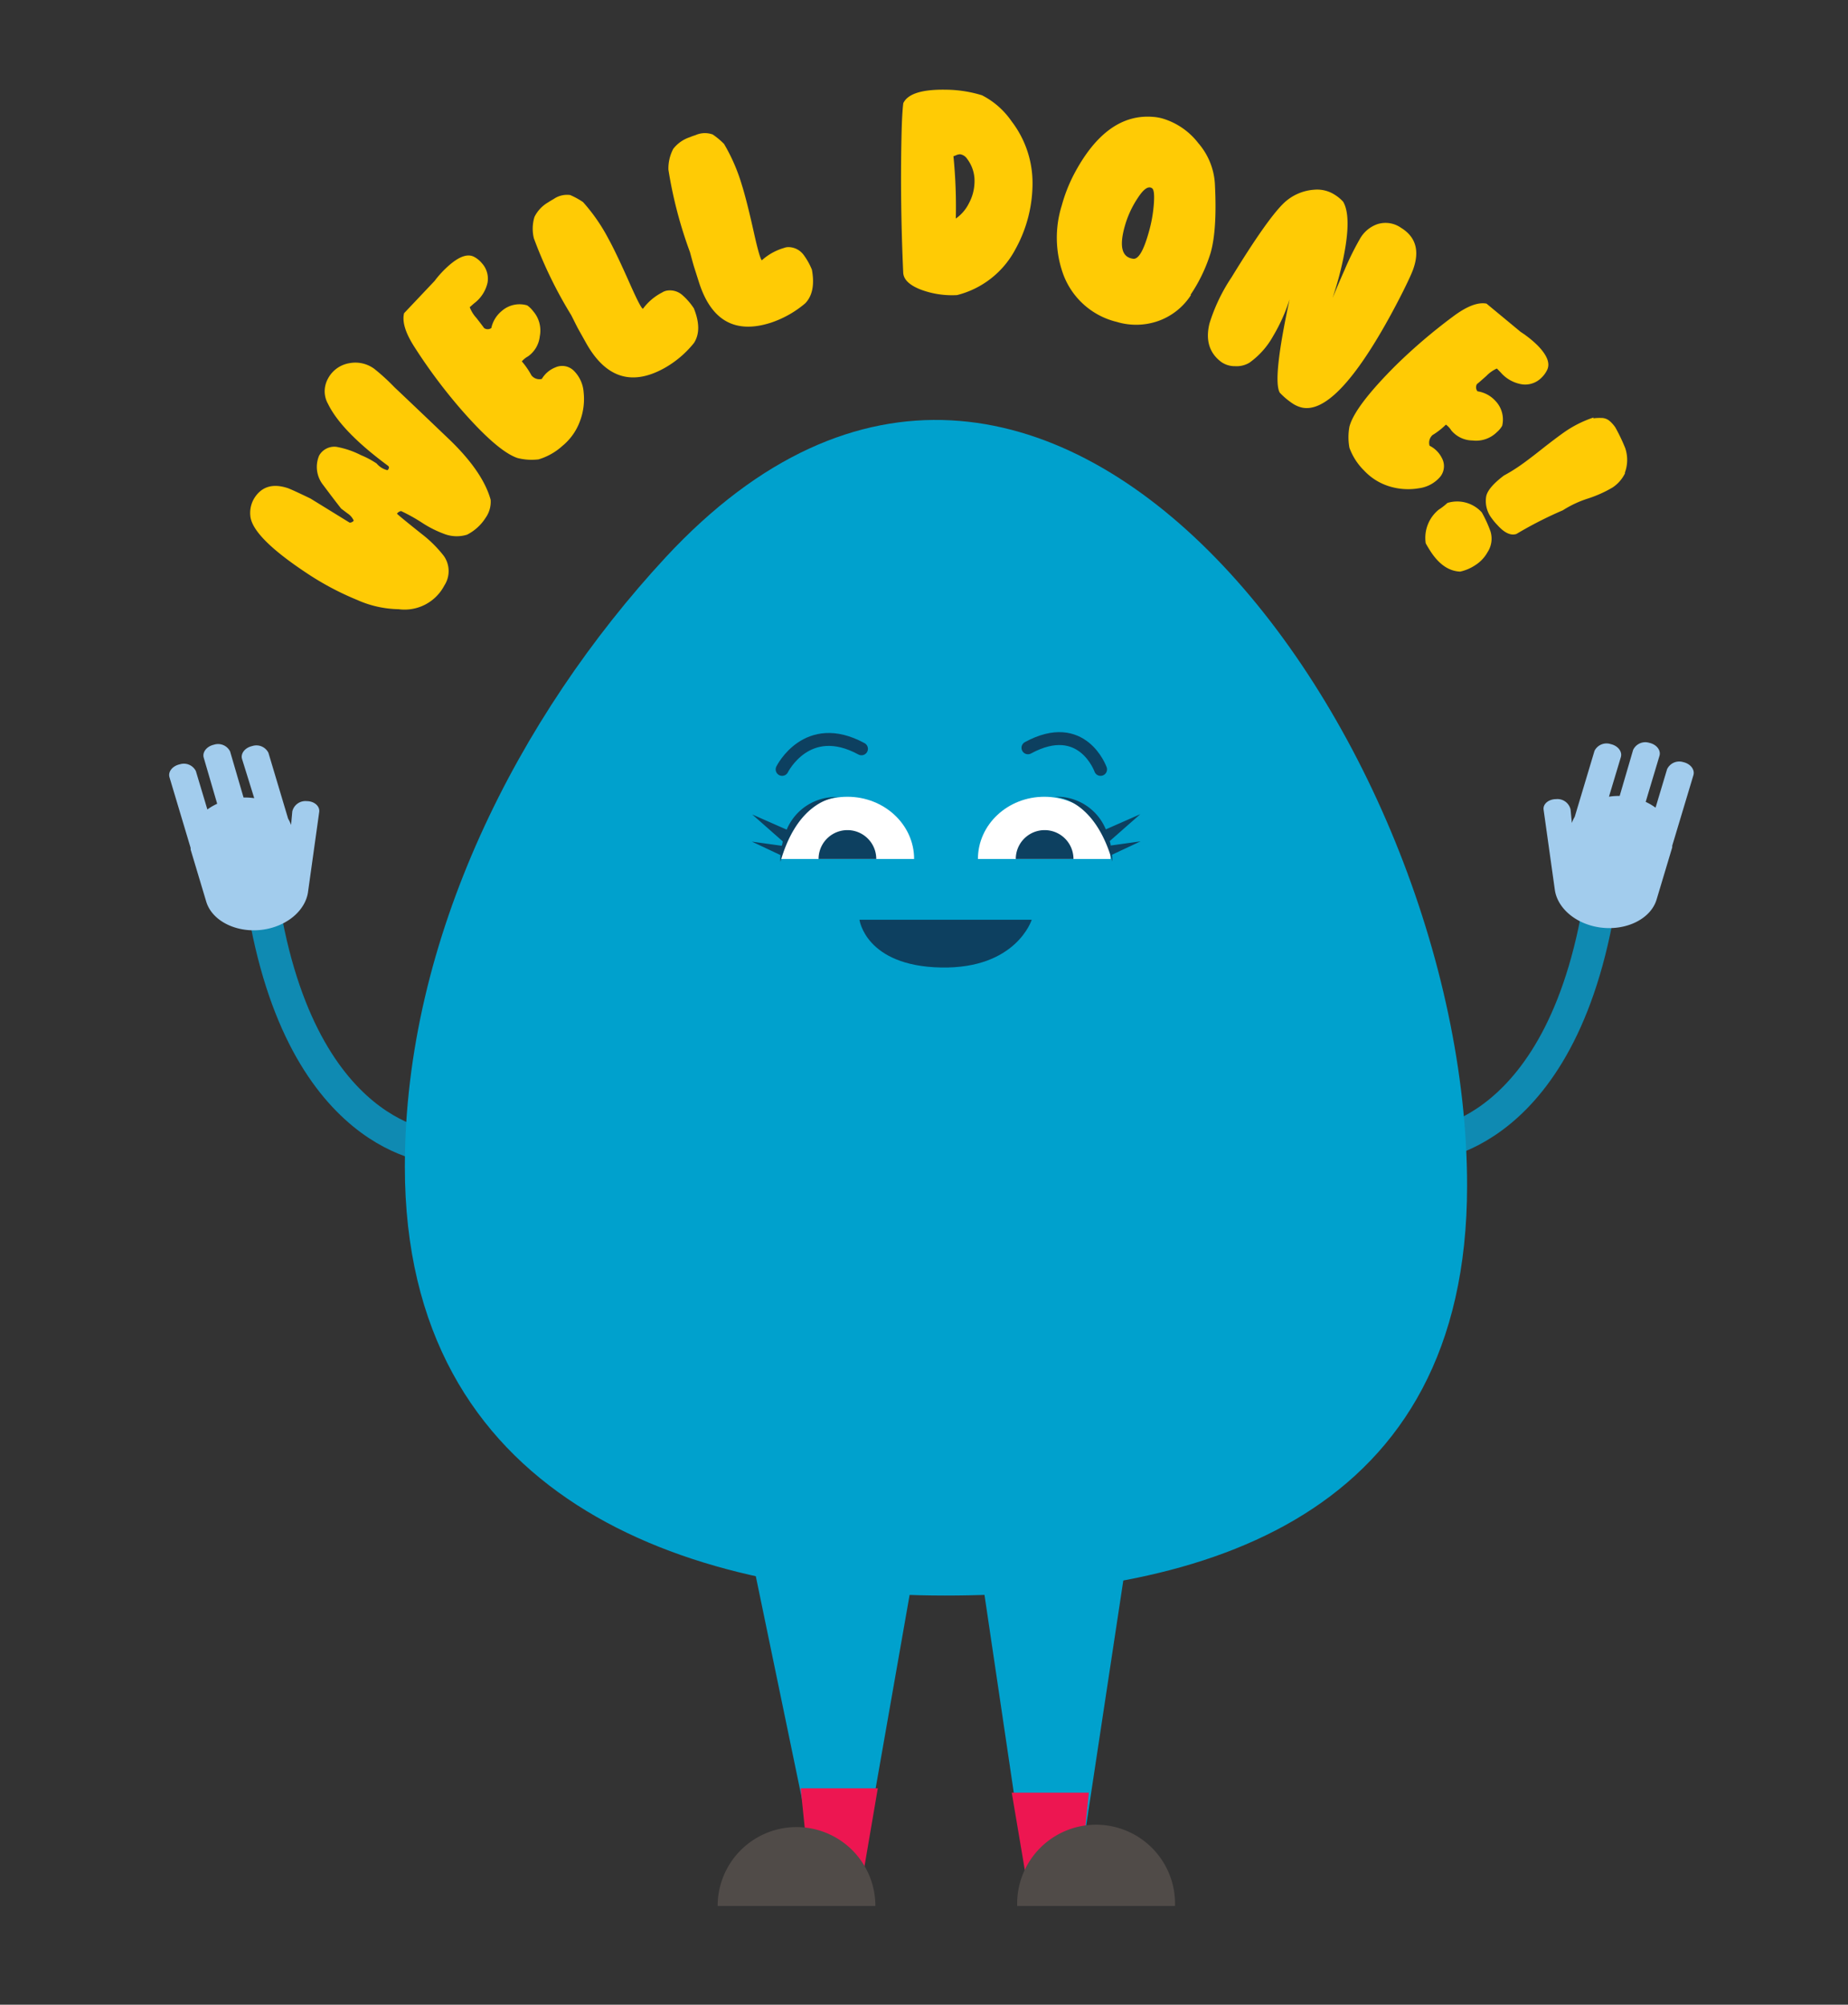 <svg id="Layer_1" data-name="Layer 1" xmlns="http://www.w3.org/2000/svg" viewBox="0 0 274.84 298.1"><rect x="0" y="0" width="274.84" height="298.1" fill="#333333" stroke="none"/><defs><style>.cls-1{fill:#00a1cd;}.cls-2{fill:#ed1651;}.cls-3{fill:#504b48;}.cls-4,.cls-6{fill:none;stroke-linecap:round;stroke-miterlimit:10;}.cls-4{stroke:#0f8ab2;stroke-width:4.81px;}.cls-5{fill:#a2cced;}.cls-6{stroke:#0d4060;stroke-width:1.92px;}.cls-7{fill:#0d4060;}.cls-8{fill:#fff;}.cls-9{fill:#ffcb05;}</style></defs><polyline class="cls-1" points="159.95 281.97 167.54 231.86 145.63 231.86 153.27 283.42 159.12 279.72"/><polyline class="cls-1" points="121.72 279.32 112.18 233.3 135.96 233.3 127.41 281.97 119.25 279.32"/><polygon class="cls-2" points="119.08 265.92 130.55 265.92 127.74 282.38 120.77 282.38 119.08 265.92"/><polygon class="cls-2" points="150.47 266.57 161.94 266.57 160.24 283.03 153.25 283.03 150.47 266.57"/><path class="cls-3" d="M106.73,283.42a11.73,11.73,0,1,1,23.46,0"/><path class="cls-3" d="M151.28,283.42a11.74,11.74,0,1,1,23.47,0"/><path class="cls-4" d="M65.17,170.61s-21.06-.56-26.38-38.47"/><path class="cls-5" d="M45.8,132.71c-.38,2.45-2.67,4.66-5.91,5.39-4.12.92-8.26-.9-9.21-4l-2.33-7.77,0-.17,0-.08-3.14-10.49c-.25-.82.43-1.69,1.51-1.93a2,2,0,0,1,2.41,1l1.71,5.71a8.33,8.33,0,0,1,1.46-.85l-2-6.85c-.24-.82.44-1.69,1.51-1.93a2,2,0,0,1,2.41,1l2,6.85a10.37,10.37,0,0,1,1.59.1L36,112.87c-.25-.82.43-1.69,1.51-1.93a2,2,0,0,1,2.41,1l2.93,9.8a5.63,5.63,0,0,1,.44.93l.18-2a2,2,0,0,1,2.15-1.54h0c1.1,0,1.94.72,1.86,1.57"/><path class="cls-4" d="M211.88,170.29s21.07-.56,26.39-38.47"/><path class="cls-5" d="M231.25,132.39c.38,2.44,2.67,4.65,5.91,5.38,4.12.92,8.27-.89,9.21-4L248.7,126c0-.06,0-.11,0-.17l0-.08,3.15-10.48c.24-.83-.44-1.7-1.51-1.94a2,2,0,0,0-2.41,1.06l-1.71,5.71a8.85,8.85,0,0,0-1.47-.86l2.05-6.84c.25-.83-.43-1.7-1.51-1.94a2,2,0,0,0-2.41,1.06l-2,6.84a9.3,9.3,0,0,0-1.59.11l1.77-5.89c.24-.82-.44-1.69-1.51-1.93a2,2,0,0,0-2.41,1l-2.94,9.81a4.53,4.53,0,0,0-.43.92l-.19-2a2,2,0,0,0-2.14-1.55h0c-1.11,0-2,.72-1.87,1.58"/><path class="cls-1" d="M60.21,173.5c0-34,16.9-67,38.78-90.62,56.4-60.76,119.2,27,119.2,93.43,0,49.06-38.83,60.95-77.7,60.95S60.21,222.55,60.21,173.5Z"/><path class="cls-6" d="M116.32,114.41s3.69-7.47,11.8-3.06"/><path class="cls-6" d="M163.68,114.41s-2.7-7.61-10.8-3.21"/><path class="cls-7" d="M153.44,136.77s-2.28,7.32-13.5,7.1-12.12-7.1-12.12-7.1Z"/><path class="cls-8" d="M145.44,127.73c0-5.11,4.42-9.25,9.87-9.25s9.86,4.14,9.86,9.25"/><path class="cls-7" d="M151.07,127.73a4.29,4.29,0,1,1,8.58,0"/><path class="cls-8" d="M116.11,127.73c0-5.11,4.44-9.25,9.92-9.25s9.92,4.14,9.92,9.25"/><path class="cls-7" d="M121.74,127.73a4.29,4.29,0,1,1,8.58,0"/><path class="cls-7" d="M117,123.37l-5.13-2.26,4.54,4c0,.23-.1.45-.14.66l-4.45-.62,4.25,2c-.05.63,0,1,0,1,2.38-8.36,7.14-9.47,8.5-9.62A7.87,7.87,0,0,0,117,123.37Z"/><path class="cls-7" d="M124.5,118.51c.14,0,.25,0,.39,0A3.49,3.49,0,0,0,124.5,118.51Z"/><path class="cls-7" d="M169.63,125.11l-4.45.62c0-.22-.08-.43-.14-.66l4.55-4-5.13,2.26a7.86,7.86,0,0,0-7.54-4.85c1.36.15,6.13,1.26,8.51,9.62a9.45,9.45,0,0,0-.05-1Z"/><path class="cls-7" d="M154.92,118.51a3.41,3.41,0,0,0-.38,0C154.67,118.48,154.79,118.5,154.92,118.51Z"/><path class="cls-9" d="M37.23,76.72A4.23,4.23,0,0,1,37.87,74c1.09-1.66,2.72-2.14,4.91-1.42.41.14,1.54.66,3.39,1.55L52,77.72a.78.78,0,0,0,.61-.3,2.52,2.52,0,0,0-.93-1.08l-.94-.71q-.93-1.17-2.7-3.54a4.3,4.3,0,0,1-.57-4.36A2.6,2.6,0,0,1,50,66.44a13,13,0,0,1,3.68,1.24,13,13,0,0,1,2.33,1.24,3,3,0,0,0,1.62,1c.27-.27.29-.49.06-.67q-6.91-5.11-8.9-9.18a3.79,3.79,0,0,1-.49-2.2,4,4,0,0,1,.51-1.63A4.41,4.41,0,0,1,52,54a4.73,4.73,0,0,1,3.67.85,30.52,30.52,0,0,1,3,2.74q2.79,2.63,8.3,7.9,4.85,4.71,6,8.82A4.12,4.12,0,0,1,72.22,77a7.08,7.08,0,0,1-2.76,2.51A5.2,5.2,0,0,1,66,79.37a16.31,16.31,0,0,1-3.25-1.65A25.68,25.68,0,0,0,59.66,76a.88.88,0,0,0-.62.39q.42.42,3.66,3A18.16,18.16,0,0,1,66,82.66a3.91,3.91,0,0,1,.08,4.41,6.67,6.67,0,0,1-6.8,3.52,15.77,15.77,0,0,1-6.19-1.39,42.71,42.71,0,0,1-7.72-4.14Q37.51,79.81,37.23,76.72Z"/><path class="cls-9" d="M78.4,45.41a3.73,3.73,0,0,1,.88.85,4.38,4.38,0,0,1,1,3.74,4.19,4.19,0,0,1-1.76,3,3.22,3.22,0,0,0-.91.74,11.82,11.82,0,0,1,1.43,2.08,1.51,1.51,0,0,0,1.54.53,4.09,4.09,0,0,1,2-1.71,2.46,2.46,0,0,1,2.72.45,5,5,0,0,1,1.5,3.24,9.31,9.31,0,0,1-.56,4.33,8.54,8.54,0,0,1-2.6,3.65,9.18,9.18,0,0,1-3.54,2,8.52,8.52,0,0,1-3.13-.2q-3-1-8.59-7.45a80.16,80.16,0,0,1-6.76-9.09q-2-3.12-1.52-5l4.53-4.79a15.18,15.18,0,0,1,2.2-2.36c1.55-1.34,2.79-1.73,3.73-1.2a3.87,3.87,0,0,1,1.1.91,3.43,3.43,0,0,1,.85,2.9,5.29,5.29,0,0,1-2,3.08l-.65.57a5.07,5.07,0,0,0,1,1.61c.67.86,1.05,1.36,1.13,1.49a.93.93,0,0,0,1.08,0,4.51,4.51,0,0,1,1.58-2.56A4,4,0,0,1,78.4,45.41Z"/><path class="cls-9" d="M103.21,45.9l0,0q1.26,3.15,0,5.1a15.1,15.1,0,0,1-4.46,3.77q-7.27,4-11.62-3.83l-1.12-2c-.14-.25-.34-.65-.61-1.19s-.36-.72-.46-.91a64.16,64.16,0,0,1-5.54-11.4,6,6,0,0,1,.09-3.19,5.15,5.15,0,0,1,2.05-2.17c.24-.16.51-.32.81-.49A3.49,3.49,0,0,1,84.79,29a11.31,11.31,0,0,1,1.92,1.05,26.83,26.83,0,0,1,3.77,5.44c.8,1.44,1.9,3.77,3.33,7,1,2.23,1.59,3.37,1.81,3.43a8.15,8.15,0,0,1,2.86-2.43,1.92,1.92,0,0,1,.74-.28,2.79,2.79,0,0,1,2.33.73,9.63,9.63,0,0,1,1.7,2Z"/><path class="cls-9" d="M120.75,40.11l0,0c.41,2.23.07,3.9-1,5A15.41,15.41,0,0,1,114.61,48q-7.92,2.52-10.65-6l-.7-2.2c-.09-.28-.21-.7-.37-1.29s-.21-.78-.27-1a64.45,64.45,0,0,1-3.21-12.27,6.26,6.26,0,0,1,.72-3.11,5.17,5.17,0,0,1,2.44-1.72c.26-.11.56-.22.88-.32A3.41,3.41,0,0,1,106,20a11.24,11.24,0,0,1,1.68,1.4,26.92,26.92,0,0,1,2.64,6.07c.5,1.57,1.13,4.08,1.89,7.51.54,2.38.91,3.62,1.1,3.72a8.4,8.4,0,0,1,3.29-1.83,1.85,1.85,0,0,1,.79-.12,2.84,2.84,0,0,1,2.14,1.17,10.13,10.13,0,0,1,1.27,2.31Z"/><path class="cls-9" d="M153.56,27.38A20.26,20.26,0,0,1,151,37.09a13.56,13.56,0,0,1-8.66,6.79,13.22,13.22,0,0,1-5.49-.85c-1.62-.65-2.46-1.47-2.52-2.47q-.47-10.49-.26-20.13c.05-2.38.14-4.07.27-5.09q1-2.1,6.36-2a18.65,18.65,0,0,1,5.35.83,11.92,11.92,0,0,1,4.39,3.86A15.07,15.07,0,0,1,153.56,27.38Zm-9.72-3.75a1.51,1.51,0,0,0-1.05-.69,1.55,1.55,0,0,0-.59.14,2.56,2.56,0,0,1-.4.15,76.08,76.08,0,0,1,.35,9.27,6,6,0,0,0,1.95-2.27,6.87,6.87,0,0,0,.83-3.08A5.38,5.38,0,0,0,143.84,23.63Z"/><path class="cls-9" d="M177.14,43.85l0,0a9.61,9.61,0,0,1-4.82,3.86,9.92,9.92,0,0,1-6.22.16,11.32,11.32,0,0,1-8-7.16,16,16,0,0,1-.19-10.16A23.57,23.57,0,0,1,159.68,26q4.86-9.27,11.93-8.61a7.12,7.12,0,0,1,1.31.24,10.5,10.5,0,0,1,5.3,3.66,10.14,10.14,0,0,1,2.46,6q.36,6.82-.63,10.3a23.49,23.49,0,0,1-3,6.26Zm-8.59-5.37v0c.77.08,1.53-1.22,2.28-3.88a20.79,20.79,0,0,0,.78-4.37c.09-1.37,0-2.13-.33-2.27-.51-.31-1.19.15-2,1.38a14.73,14.73,0,0,0-2,4.3Q166,38.18,168.55,38.48Z"/><path class="cls-9" d="M208.66,43.34l0,0c-1.37,2.72-2.75,5.23-4.16,7.53q-6.5,10.59-10.81,9.75a4.27,4.27,0,0,1-1.36-.56,11,11,0,0,1-2-1.67c-.74-1.3-.25-5.93,1.46-13.86A26.15,26.15,0,0,1,189.33,50a12,12,0,0,1-3.52,3.94,3.7,3.7,0,0,1-2.13.51,3.46,3.46,0,0,1-2.1-.66q-2.61-2-1.7-5.7a26.34,26.34,0,0,1,3.27-6.84q5.19-8.48,7.68-10.95a7.27,7.27,0,0,1,4.63-2.09,4.84,4.84,0,0,1,3,.72A5.91,5.91,0,0,1,199.76,30c.87,1.49.87,4.33,0,8.52a49.36,49.36,0,0,1-1.58,5.8q1-2.42,1.81-4.23a42.41,42.41,0,0,1,2.25-4.55,4.81,4.81,0,0,1,2.53-2.18,4,4,0,0,1,3.59.51q3.26,2,1.84,6.09Q209.9,40.85,208.66,43.34Z"/><path class="cls-9" d="M223.41,63.31a3.49,3.49,0,0,1-.78.94A4.39,4.39,0,0,1,219,65.5,4.15,4.15,0,0,1,215.84,64a3.13,3.13,0,0,0-.8-.86,10.72,10.72,0,0,1-2,1.56,1.55,1.55,0,0,0-.43,1.58,4.07,4.07,0,0,1,1.85,1.87,2.51,2.51,0,0,1-.27,2.75,5,5,0,0,1-3.13,1.7,9.51,9.51,0,0,1-4.37-.26,8.57,8.57,0,0,1-3.81-2.36,9.16,9.16,0,0,1-2.19-3.4,8.73,8.73,0,0,1,0-3.13q.78-3,6.86-9.08A81.5,81.5,0,0,1,216.19,47q3-2.22,4.89-1.85l5.07,4.2a15.89,15.89,0,0,1,2.51,2c1.43,1.46,1.91,2.67,1.44,3.65a4,4,0,0,1-.84,1.16,3.41,3.41,0,0,1-2.83,1,5.27,5.27,0,0,1-3.21-1.74c-.25-.27-.46-.47-.6-.62a5,5,0,0,0-1.55,1.09c-.81.72-1.28,1.13-1.41,1.22a.93.93,0,0,0,.08,1.08,4.48,4.48,0,0,1,2.65,1.41A4,4,0,0,1,223.41,63.31Z"/><path class="cls-9" d="M221.22,82.13A5.34,5.34,0,0,1,219.47,84a6.68,6.68,0,0,1-2.31,1c-1.62-.07-3.07-1-4.35-2.93-.27-.41-.53-.84-.77-1.28a5.39,5.39,0,0,1,1.93-5,9,9,0,0,0,1.29-1,4.93,4.93,0,0,1,5.12,1.41,18.35,18.35,0,0,1,1.29,2.82A3.67,3.67,0,0,1,221.22,82.13Zm20.42-11.8h.06a5.3,5.3,0,0,1-1.89,2.17,18.12,18.12,0,0,1-3.64,1.63,16,16,0,0,0-3.74,1.75,58.48,58.48,0,0,0-6.9,3.52c-.84.28-1.78-.15-2.82-1.31a8.33,8.33,0,0,1-.84-1,4.2,4.2,0,0,1-.84-3.27c.17-.87,1.05-1.91,2.64-3.11a24.3,24.3,0,0,0,2.17-1.32q1.24-.84,3.46-2.6c1.48-1.17,2.6-2,3.35-2.53A17,17,0,0,1,237,62.08l-.05.13a6.7,6.7,0,0,1,1.14-.06,1.9,1.9,0,0,1,1.25.41,5,5,0,0,1,.9,1,26.9,26.9,0,0,1,1.47,3.08A5.47,5.47,0,0,1,241.64,70.33Z"/></svg>